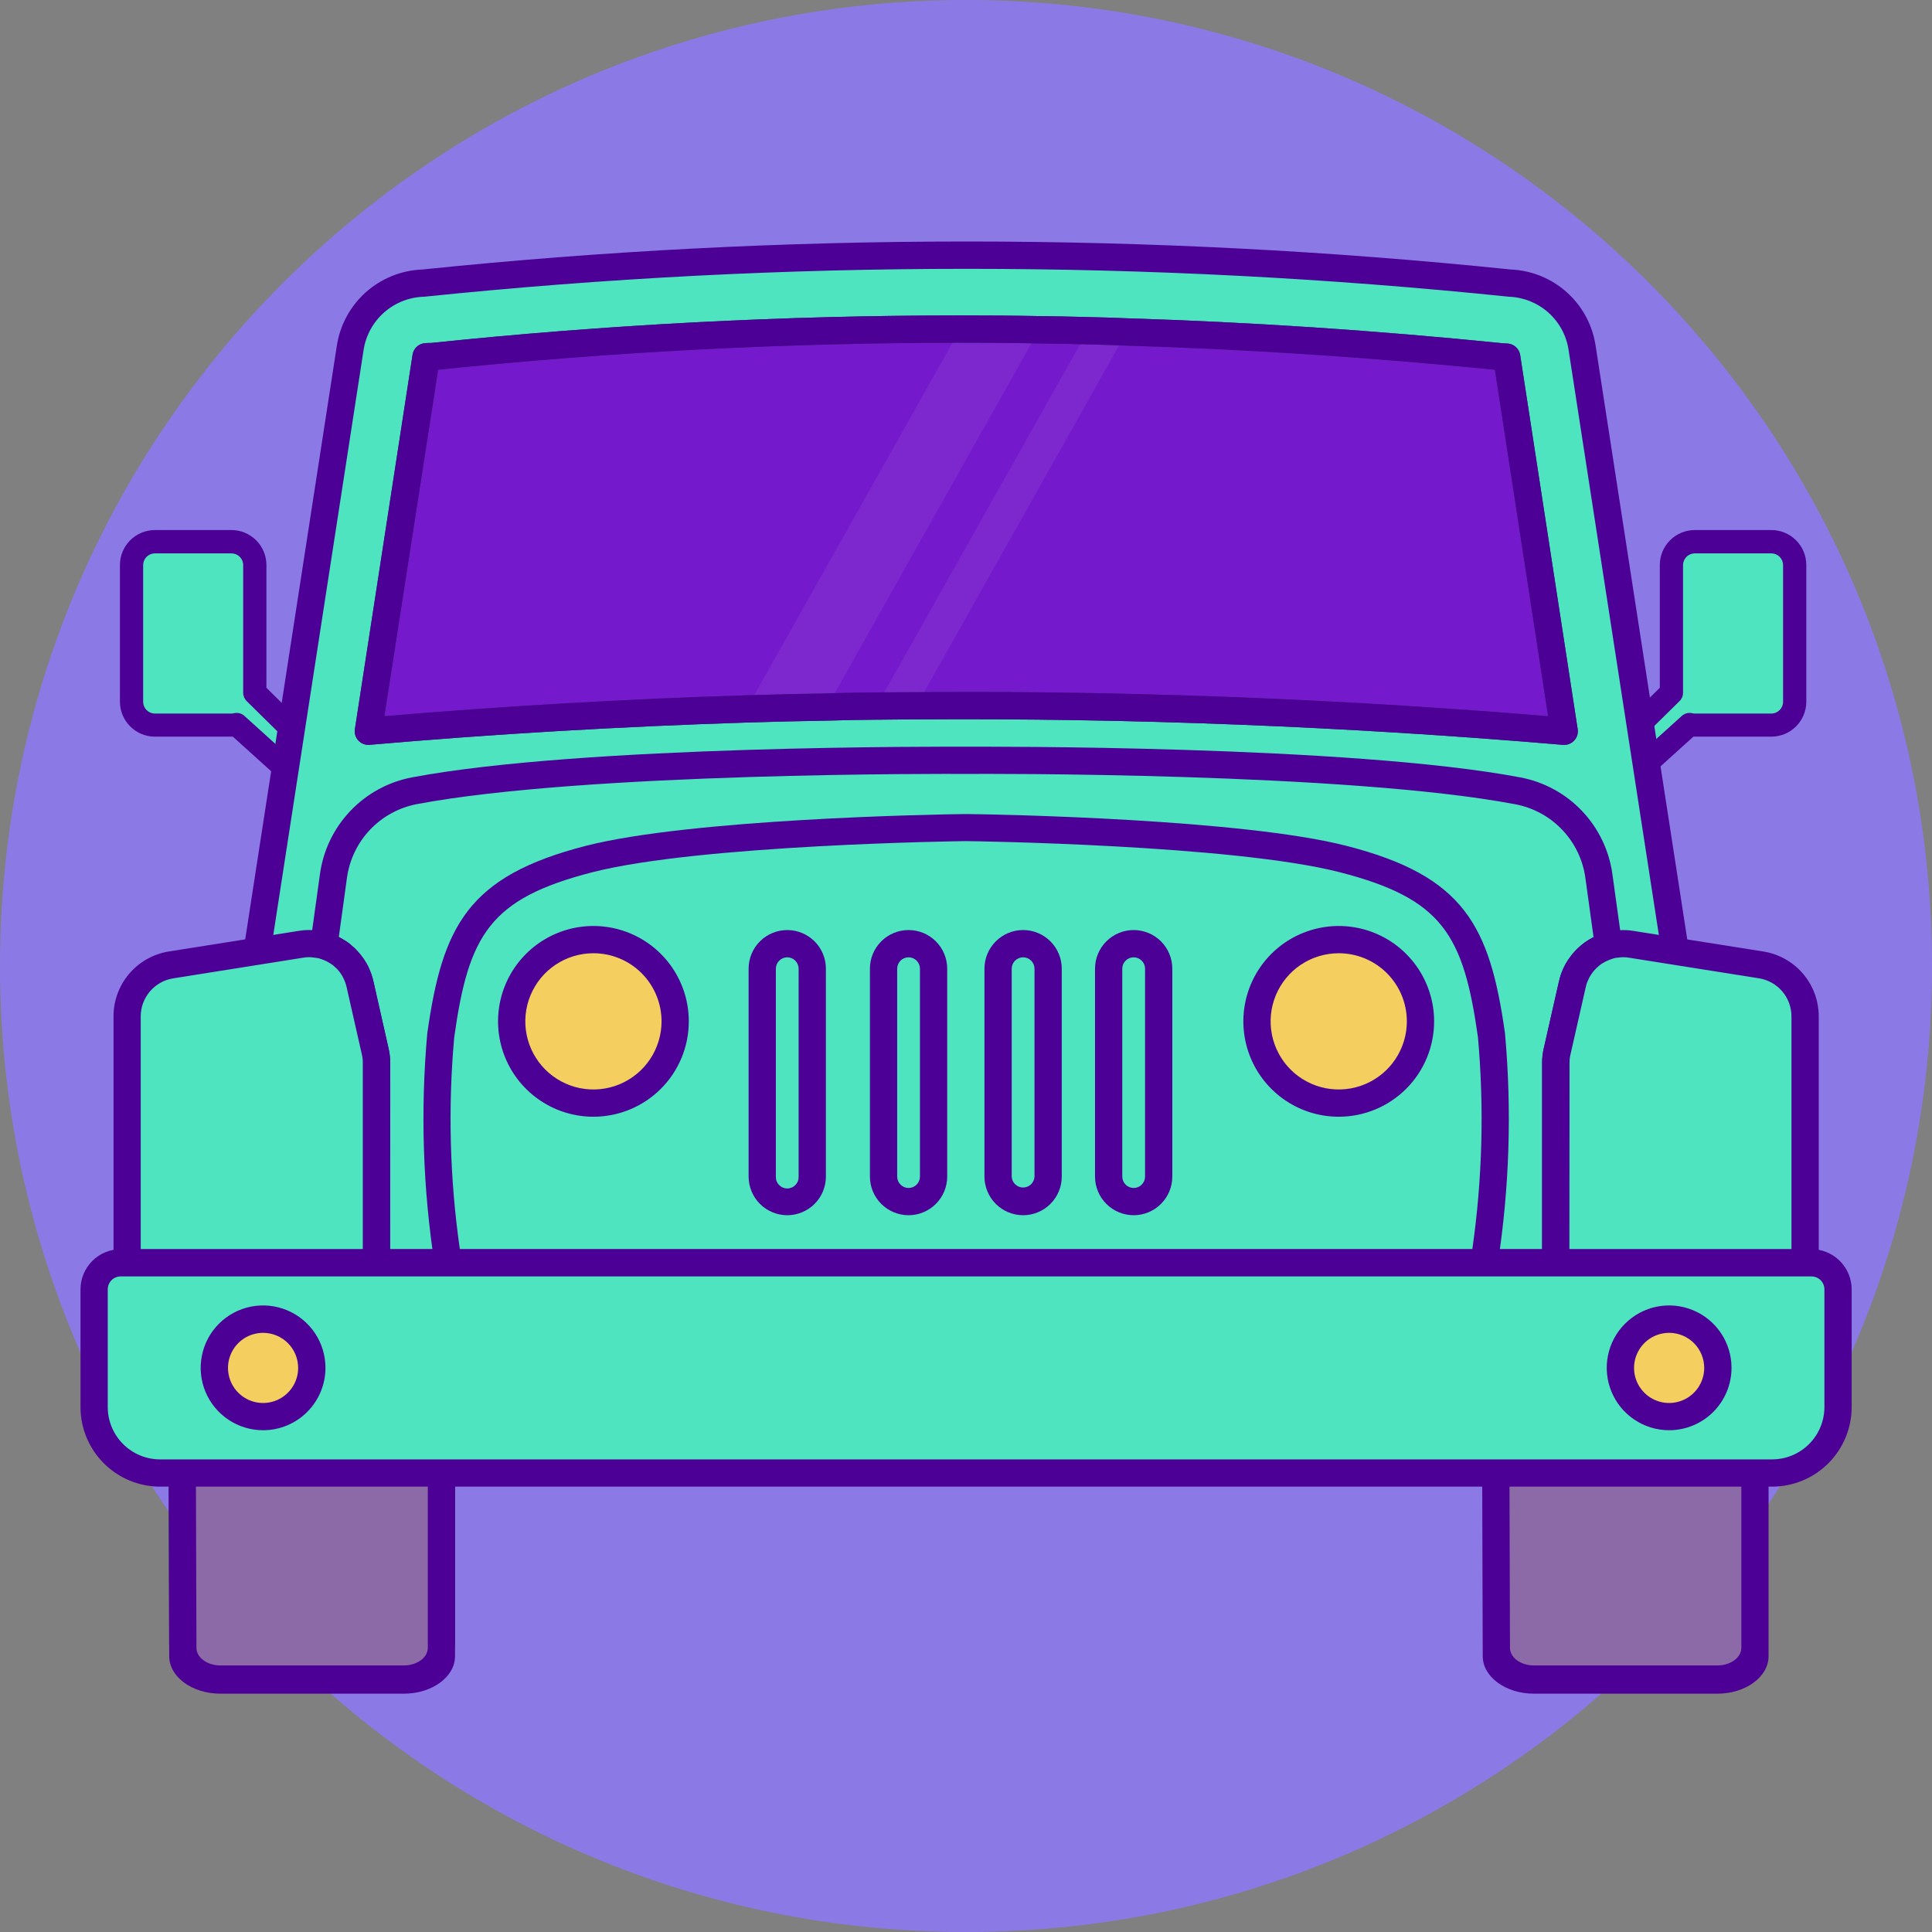 <svg width="96" height="96" viewBox="0 0 96 96" fill="none" xmlns="http://www.w3.org/2000/svg">
<rect x="0" y="0" width="96" height="96" fill="#808080" stroke="none"/>
<path d="M48 96C74.51 96 96 74.51 96 48C96 21.49 74.51 0 48 0C21.49 0 0 21.49 0 48C0 74.51 21.49 96 48 96Z" fill="#8B7AE6"/>
<path d="M88.013 26.92H84.208C83.9 26.92 83.605 27.042 83.388 27.26C83.17 27.477 83.048 27.772 83.048 28.08V34.422L79.762 37.67L80.042 39.539L83.953 36.004C84.037 36.024 84.124 36.034 84.211 36.035H88.019C88.327 36.035 88.622 35.913 88.839 35.695C89.057 35.478 89.179 35.183 89.179 34.875V28.08C89.179 27.927 89.149 27.776 89.091 27.636C89.032 27.495 88.947 27.367 88.838 27.259C88.731 27.151 88.603 27.066 88.462 27.008C88.32 26.95 88.169 26.92 88.017 26.92H88.013Z" fill="#4FE4C0"/>
<path d="M80.043 40.113C79.977 40.113 79.911 40.101 79.849 40.079C79.751 40.044 79.664 39.983 79.598 39.902C79.532 39.822 79.489 39.725 79.473 39.622L79.193 37.753C79.179 37.662 79.186 37.57 79.215 37.483C79.244 37.396 79.293 37.317 79.358 37.253L82.475 34.175V28.075C82.475 27.614 82.658 27.173 82.984 26.847C83.31 26.521 83.751 26.338 84.212 26.338H88.017C88.478 26.338 88.919 26.521 89.245 26.847C89.571 27.173 89.754 27.614 89.754 28.075V34.867C89.754 35.328 89.571 35.769 89.245 36.095C88.919 36.42 88.478 36.604 88.017 36.604H84.143L80.431 39.958C80.325 40.054 80.186 40.108 80.043 40.108V40.113ZM80.376 37.872L80.454 38.388L83.567 35.574C83.636 35.512 83.718 35.467 83.808 35.443C83.898 35.42 83.992 35.418 84.082 35.439C84.124 35.45 84.168 35.455 84.212 35.456H88.017C88.171 35.456 88.32 35.394 88.429 35.285C88.538 35.176 88.6 35.027 88.6 34.873V28.08C88.6 27.925 88.538 27.777 88.429 27.668C88.32 27.559 88.171 27.497 88.017 27.497H84.212C84.058 27.497 83.909 27.559 83.8 27.668C83.691 27.777 83.629 27.925 83.629 28.08V34.426C83.629 34.502 83.614 34.578 83.584 34.649C83.554 34.719 83.511 34.783 83.456 34.837L80.376 37.872Z" fill="#4C0095"/>
<path d="M7.697 26.92H11.502C11.81 26.92 12.105 27.042 12.322 27.26C12.54 27.477 12.662 27.772 12.662 28.08V34.422L15.948 37.67L15.668 39.539L11.758 36.002C11.673 36.022 11.587 36.032 11.5 36.033H7.692C7.384 36.033 7.089 35.911 6.872 35.693C6.654 35.476 6.532 35.181 6.532 34.873V28.08C6.532 27.927 6.562 27.776 6.62 27.636C6.679 27.495 6.765 27.367 6.872 27.259C6.98 27.151 7.109 27.066 7.249 27.008C7.39 26.95 7.542 26.92 7.694 26.92H7.697Z" fill="#4FE4C0"/>
<path d="M15.67 40.113C15.736 40.113 15.802 40.101 15.864 40.079C15.962 40.044 16.049 39.983 16.115 39.902C16.181 39.822 16.224 39.725 16.24 39.622L16.52 37.753C16.534 37.662 16.526 37.57 16.498 37.483C16.469 37.396 16.42 37.317 16.355 37.253L13.238 34.175V28.075C13.238 27.614 13.055 27.173 12.729 26.847C12.404 26.522 11.962 26.338 11.502 26.338H7.697C7.236 26.338 6.795 26.521 6.469 26.847C6.143 27.173 5.96 27.614 5.96 28.075V34.867C5.96 35.328 6.143 35.769 6.469 36.095C6.795 36.42 7.236 36.604 7.697 36.604H11.571L15.283 39.958C15.389 40.054 15.527 40.108 15.671 40.108L15.67 40.113ZM15.337 37.872L15.259 38.388L12.146 35.574C12.077 35.512 11.995 35.467 11.905 35.443C11.815 35.42 11.721 35.418 11.631 35.439C11.588 35.45 11.545 35.455 11.501 35.456H7.696C7.541 35.456 7.393 35.394 7.284 35.285C7.175 35.176 7.113 35.027 7.113 34.873V28.08C7.113 27.925 7.175 27.777 7.284 27.668C7.393 27.559 7.541 27.497 7.696 27.497H11.501C11.655 27.497 11.804 27.559 11.913 27.668C12.022 27.777 12.084 27.925 12.084 28.08V34.426C12.084 34.502 12.1 34.578 12.129 34.649C12.159 34.719 12.202 34.783 12.257 34.837L15.337 37.872Z" fill="#4C0095"/>
<path d="M20.065 83.747H10.952C10.346 83.806 9.74 83.626 9.264 83.246C8.789 82.865 8.48 82.314 8.405 81.709L8.373 69.302C8.447 68.697 8.755 68.144 9.231 67.762C9.706 67.38 10.313 67.2 10.92 67.259L20.067 67.285C20.673 67.226 21.279 67.406 21.754 67.787C22.23 68.167 22.538 68.719 22.613 69.323V81.709C22.538 82.314 22.229 82.865 21.753 83.246C21.277 83.627 20.672 83.806 20.065 83.747ZM10.913 68.343C10.629 68.316 10.346 68.4 10.123 68.579C9.901 68.757 9.757 69.016 9.722 69.299L9.754 81.706C9.79 81.989 9.935 82.246 10.158 82.425C10.38 82.603 10.663 82.688 10.947 82.661H20.059C20.343 82.688 20.626 82.603 20.848 82.425C21.071 82.247 21.215 81.99 21.252 81.707V69.324C21.216 69.041 21.071 68.784 20.848 68.606C20.626 68.427 20.343 68.343 20.059 68.369L10.913 68.343Z" fill="#2F3A5A"/>
<path d="M87.202 73.19V81.75C87.202 82.479 86.366 83.069 85.334 83.069H76.222C75.191 83.069 74.356 82.478 74.354 81.75L74.327 73.19H87.202Z" fill="#8C6AA7"/>
<path d="M85.334 84.158H76.222C74.817 84.158 73.678 83.323 73.676 82.295L73.649 73.01C73.649 72.736 73.949 72.51 74.326 72.51H87.202C87.576 72.51 87.879 72.732 87.879 73.01V82.296C87.879 83.324 86.738 84.157 85.334 84.158ZM75.004 73.504L75.03 81.882C75.03 82.364 75.563 82.755 76.222 82.755H85.334C85.992 82.755 86.524 82.364 86.526 81.883V73.504H75.004Z" fill="#4C0095"/>
<path d="M21.933 73.19V81.75C21.933 82.479 21.097 83.069 20.065 83.069H10.953C9.921 83.069 9.084 82.478 9.085 81.75L9.057 73.19H21.933Z" fill="#8C6AA7"/>
<path d="M20.065 84.158H10.953C9.548 84.158 8.409 83.323 8.408 82.295L8.38 73.01C8.38 72.736 8.68 72.51 9.057 72.51H21.933C22.307 72.51 22.61 72.732 22.61 73.01V82.296C22.61 83.324 21.469 84.157 20.065 84.158ZM9.735 73.504L9.761 81.882C9.761 82.364 10.294 82.755 10.953 82.755H20.065C20.723 82.755 21.256 82.364 21.257 81.883V73.504H9.735Z" fill="#4C0095"/>
<path d="M83.262 47.412L81.062 47.06C80.925 47.038 80.787 47.027 80.649 47.026C80.535 47.025 80.422 47.034 80.31 47.053C80.276 47.054 80.243 47.059 80.21 47.067C80.125 47.074 80.041 47.093 79.96 47.121C79.949 47.126 79.938 47.128 79.926 47.128C79.811 47.169 79.696 47.209 79.588 47.257C79.499 47.295 79.413 47.34 79.331 47.392C79.314 47.399 79.299 47.408 79.284 47.419C79.199 47.47 79.117 47.526 79.04 47.588L79.027 47.603C78.953 47.664 78.878 47.732 78.81 47.803C78.781 47.831 78.754 47.86 78.729 47.891C78.667 47.956 78.611 48.026 78.56 48.101C78.507 48.169 78.459 48.242 78.418 48.318C78.394 48.351 78.373 48.388 78.357 48.426C78.346 48.44 78.34 48.456 78.337 48.473C78.299 48.539 78.267 48.61 78.242 48.683C78.231 48.705 78.222 48.727 78.215 48.751C78.18 48.849 78.15 48.949 78.127 49.051L77.376 52.368C77.33 52.556 77.307 52.749 77.308 52.943V62.888H18.708V52.943C18.709 52.749 18.686 52.556 18.64 52.368L17.889 49.051C17.866 48.949 17.836 48.849 17.801 48.751C17.794 48.727 17.785 48.705 17.774 48.683C17.749 48.61 17.718 48.539 17.679 48.473C17.677 48.456 17.67 48.44 17.659 48.426C17.643 48.388 17.622 48.351 17.598 48.318C17.557 48.242 17.51 48.169 17.456 48.101C17.405 48.026 17.349 47.956 17.287 47.891C17.262 47.86 17.235 47.831 17.206 47.803C17.138 47.735 17.064 47.668 16.989 47.603L16.975 47.589C16.898 47.527 16.816 47.471 16.731 47.42C16.716 47.409 16.701 47.4 16.684 47.393C16.602 47.341 16.516 47.296 16.427 47.258C16.319 47.211 16.204 47.17 16.089 47.129C16.077 47.129 16.066 47.127 16.055 47.122C15.974 47.093 15.89 47.075 15.805 47.068C15.772 47.06 15.739 47.055 15.705 47.054C15.593 47.035 15.48 47.026 15.367 47.027C15.229 47.028 15.091 47.039 14.954 47.061L12.754 47.413L17.405 17.28C17.538 16.408 17.972 15.611 18.631 15.025C19.289 14.439 20.132 14.102 21.013 14.071C38.965 12.209 57.061 12.209 75.013 14.071C75.894 14.102 76.737 14.439 77.395 15.025C78.054 15.611 78.488 16.408 78.621 17.28L83.262 47.412Z" fill="#4FE4C0"/>
<path d="M77.304 63.565H18.704C18.524 63.565 18.352 63.494 18.225 63.367C18.098 63.24 18.027 63.067 18.027 62.888V52.943C18.028 52.804 18.013 52.666 17.98 52.531L17.225 49.2C17.207 49.119 17.184 49.038 17.157 48.96C17.14 48.911 17.119 48.862 17.096 48.816C17.076 48.782 17.059 48.747 17.045 48.71C17.04 48.699 17.045 48.703 17.045 48.703C17.03 48.681 17.017 48.658 17.005 48.635C16.983 48.594 16.957 48.555 16.929 48.518C16.914 48.499 16.901 48.48 16.888 48.46C16.858 48.416 16.824 48.375 16.788 48.337L16.732 48.275C16.679 48.223 16.622 48.175 16.564 48.123L16.534 48.096C16.485 48.06 16.434 48.026 16.382 47.996C16.359 47.984 16.336 47.971 16.314 47.957C16.261 47.924 16.205 47.895 16.147 47.87C16.079 47.84 15.992 47.809 15.906 47.779C15.885 47.774 15.864 47.768 15.844 47.761C15.816 47.751 15.786 47.743 15.756 47.74C15.73 47.738 15.705 47.734 15.68 47.729C15.65 47.729 15.62 47.725 15.591 47.718C15.414 47.692 15.233 47.695 15.057 47.727L12.863 48.078C12.758 48.095 12.65 48.087 12.548 48.054C12.446 48.022 12.354 47.965 12.279 47.889C12.203 47.814 12.146 47.722 12.113 47.62C12.08 47.519 12.071 47.411 12.087 47.306L16.738 17.173C16.896 16.147 17.407 15.208 18.182 14.518C18.958 13.828 19.95 13.43 20.987 13.392C38.969 11.536 57.093 11.536 75.075 13.392C76.106 13.436 77.09 13.837 77.858 14.527C78.626 15.216 79.13 16.151 79.284 17.172L83.935 47.305C83.951 47.41 83.942 47.518 83.909 47.619C83.876 47.721 83.819 47.813 83.743 47.888C83.668 47.964 83.576 48.021 83.474 48.053C83.372 48.086 83.264 48.094 83.159 48.077L80.959 47.725C80.785 47.694 80.606 47.691 80.431 47.716C80.393 47.722 80.354 47.726 80.315 47.726C80.269 47.733 80.224 47.744 80.18 47.758C80.16 47.765 80.139 47.77 80.118 47.776C80.027 47.808 79.943 47.838 79.865 47.876C79.811 47.898 79.759 47.925 79.709 47.956C79.689 47.969 79.668 47.982 79.646 47.993L79.59 48.025C79.555 48.047 79.522 48.072 79.49 48.098L79.46 48.125C79.402 48.172 79.345 48.225 79.292 48.277C79.285 48.286 79.244 48.329 79.236 48.339C79.2 48.377 79.166 48.419 79.136 48.462C79.123 48.482 79.11 48.501 79.095 48.52C79.067 48.557 79.041 48.596 79.019 48.637C79.007 48.659 78.994 48.68 78.98 48.7V48.705C78.966 48.744 78.948 48.781 78.927 48.817C78.911 48.847 78.898 48.878 78.888 48.91C78.879 48.935 78.868 48.96 78.856 48.984C78.842 49.035 78.816 49.109 78.801 49.184L78.045 52.519C78.01 52.658 77.993 52.801 77.994 52.945V62.89C77.995 62.98 77.977 63.069 77.943 63.152C77.908 63.236 77.858 63.311 77.794 63.374C77.73 63.438 77.654 63.488 77.571 63.522C77.487 63.555 77.398 63.572 77.308 63.571L77.304 63.565ZM19.381 62.211H76.627V52.943C76.626 52.694 76.655 52.446 76.715 52.204L77.463 48.904C77.491 48.779 77.526 48.655 77.569 48.534C77.582 48.494 77.597 48.456 77.614 48.418C77.644 48.337 77.679 48.257 77.72 48.181C77.736 48.142 77.755 48.104 77.778 48.069C77.795 48.027 77.818 47.987 77.846 47.951C77.895 47.864 77.95 47.782 78.01 47.703C78.076 47.61 78.147 47.521 78.225 47.437C78.258 47.397 78.294 47.359 78.331 47.323C78.414 47.24 78.505 47.157 78.596 47.083C78.701 46.995 78.812 46.916 78.929 46.846L78.972 46.821C79.078 46.755 79.189 46.696 79.303 46.646C79.435 46.588 79.562 46.546 79.689 46.497C79.717 46.488 79.747 46.479 79.777 46.472C79.887 46.437 80 46.413 80.115 46.4C80.156 46.393 80.196 46.387 80.235 46.384C80.543 46.34 80.856 46.344 81.163 46.396L82.449 46.596L77.941 17.379C77.831 16.663 77.475 16.009 76.934 15.528C76.393 15.047 75.701 14.77 74.978 14.744C57.059 12.895 38.997 12.895 21.078 14.744C20.346 14.762 19.645 15.036 19.094 15.518C18.544 16.001 18.18 16.661 18.067 17.384L13.557 46.6L14.839 46.4C15.148 46.348 15.463 46.344 15.773 46.388C15.814 46.388 15.854 46.397 15.894 46.404C16.005 46.416 16.115 46.438 16.222 46.472C16.252 46.478 16.281 46.486 16.309 46.497C16.448 46.546 16.574 46.591 16.694 46.644C16.808 46.694 16.919 46.752 17.026 46.817C17.051 46.831 17.075 46.845 17.094 46.857C17.201 46.92 17.303 46.991 17.4 47.069C17.422 47.087 17.443 47.106 17.462 47.127C17.539 47.189 17.612 47.256 17.681 47.327C17.727 47.372 17.77 47.42 17.811 47.47C17.881 47.544 17.945 47.624 18.003 47.708C18.064 47.787 18.119 47.87 18.168 47.956C18.201 48.005 18.231 48.058 18.256 48.112C18.279 48.147 18.298 48.185 18.312 48.225C18.344 48.29 18.372 48.357 18.397 48.425C18.415 48.464 18.43 48.504 18.443 48.545C18.485 48.669 18.52 48.796 18.547 48.925L19.292 52.225C19.35 52.462 19.378 52.706 19.377 52.95L19.381 62.211Z" fill="#4C0095"/>
<path d="M77.724 36.335C67.027 35.423 56.299 35.001 45.54 35.069C44.877 35.069 44.213 35.076 43.556 35.083C42.73 35.09 41.911 35.103 41.092 35.13C39.759 35.15 38.425 35.182 37.092 35.225C30.837 35.421 24.572 35.791 18.299 36.335L21.169 17.725L21.304 17.718L21.404 17.725C30.141 16.811 38.919 16.352 47.704 16.351H47.731C49.024 16.351 50.331 16.358 51.631 16.385C52.437 16.392 53.242 16.412 54.048 16.432C54.691 16.446 55.341 16.466 55.984 16.493C62.151 16.683 68.393 17.102 74.615 17.732L74.744 17.739L74.866 17.746L77.724 36.335Z" fill="#7419CB"/>
<path d="M77.724 37.012H77.666C66.923 36.093 56.118 35.673 45.545 35.748C44.903 35.748 44.266 35.754 43.635 35.761H43.564C42.743 35.768 41.929 35.781 41.115 35.808C39.773 35.828 38.442 35.862 37.115 35.902C30.826 36.102 24.515 36.473 18.362 37.01C18.26 37.019 18.157 37.004 18.061 36.968C17.965 36.931 17.879 36.873 17.809 36.798C17.739 36.724 17.687 36.634 17.657 36.536C17.626 36.438 17.619 36.334 17.634 36.233L20.5 17.623C20.524 17.469 20.6 17.328 20.715 17.224C20.831 17.119 20.979 17.058 21.134 17.05L21.269 17.043C21.296 17.041 21.323 17.041 21.35 17.043H21.4C30.139 16.131 38.92 15.674 47.707 15.673C49.032 15.673 50.343 15.68 51.648 15.707C52.448 15.714 53.259 15.734 54.068 15.755C54.712 15.769 55.368 15.788 56.015 15.816C62.115 16.004 68.399 16.421 74.686 17.058L74.905 17.07C75.06 17.078 75.207 17.14 75.323 17.244C75.438 17.349 75.513 17.489 75.537 17.643L78.394 36.233C78.409 36.329 78.403 36.428 78.376 36.522C78.349 36.616 78.302 36.703 78.239 36.777C78.175 36.851 78.096 36.91 78.008 36.951C77.919 36.992 77.823 37.013 77.725 37.013L77.724 37.012ZM48.055 34.382C57.577 34.382 67.272 34.788 76.925 35.588L74.28 18.373C68.095 17.758 61.945 17.353 55.965 17.173C55.319 17.146 54.674 17.126 54.036 17.113C53.236 17.093 52.43 17.072 51.628 17.066C50.328 17.039 49.022 17.032 47.734 17.032C39.062 17.032 30.397 17.48 21.771 18.372L19.1 35.587C25.007 35.087 31.049 34.737 37.072 34.548C38.41 34.508 39.747 34.474 41.084 34.453C41.896 34.427 42.721 34.412 43.553 34.406H43.621C44.257 34.4 44.898 34.393 45.54 34.393C46.377 34.386 47.215 34.383 48.055 34.382Z" fill="#2F3A5A"/>
<path d="M79.924 46.99C79.809 47.031 79.694 47.071 79.586 47.119C79.497 47.157 79.411 47.202 79.329 47.254C79.312 47.261 79.297 47.27 79.282 47.281C79.197 47.332 79.115 47.388 79.038 47.45L79.024 47.464C78.95 47.525 78.875 47.593 78.807 47.664C78.778 47.691 78.751 47.721 78.726 47.752C78.664 47.817 78.608 47.887 78.557 47.962C78.503 48.03 78.456 48.102 78.415 48.179C78.391 48.212 78.37 48.249 78.354 48.287C78.343 48.3 78.337 48.317 78.334 48.334C78.296 48.401 78.264 48.471 78.239 48.544C78.228 48.566 78.219 48.588 78.212 48.612C78.177 48.71 78.147 48.81 78.124 48.912L77.373 52.229C77.327 52.417 77.304 52.61 77.305 52.804V62.681L77.278 62.749H18.734L18.707 62.681V52.805C18.708 52.611 18.685 52.418 18.639 52.23L17.888 48.913C17.865 48.811 17.835 48.711 17.8 48.613C17.793 48.589 17.784 48.567 17.773 48.545C17.748 48.472 17.716 48.401 17.678 48.335C17.675 48.318 17.669 48.301 17.658 48.288C17.642 48.25 17.621 48.213 17.597 48.18C17.556 48.103 17.509 48.031 17.455 47.963C17.404 47.888 17.348 47.818 17.286 47.753C17.261 47.722 17.234 47.693 17.205 47.665C17.137 47.597 17.063 47.53 16.988 47.465L16.974 47.451C16.896 47.389 16.815 47.333 16.73 47.282C16.715 47.271 16.7 47.262 16.683 47.255C16.601 47.203 16.515 47.158 16.426 47.12C16.318 47.073 16.203 47.032 16.088 46.991L16.569 43.525C16.713 42.489 17.177 41.525 17.898 40.767C18.618 40.01 19.557 39.497 20.584 39.301C29.209 37.663 47.955 37.785 48.009 37.785C48.063 37.785 66.809 37.663 75.434 39.301C76.46 39.498 77.398 40.011 78.117 40.768C78.837 41.526 79.3 42.489 79.444 43.524L79.924 46.99Z" fill="#4FE4C0"/>
<path d="M77.277 63.427H18.731C18.596 63.427 18.463 63.387 18.351 63.311C18.239 63.235 18.152 63.128 18.102 63.002L18.075 62.934C18.043 62.854 18.027 62.768 18.027 62.682V52.806C18.028 52.667 18.013 52.529 17.98 52.394L17.225 49.063C17.207 48.982 17.184 48.902 17.157 48.823C17.14 48.773 17.119 48.725 17.096 48.678C17.076 48.644 17.059 48.609 17.045 48.572C17.04 48.561 17.045 48.564 17.045 48.564C17.03 48.542 17.017 48.52 17.005 48.496C16.983 48.455 16.957 48.415 16.929 48.378C16.914 48.359 16.901 48.34 16.888 48.32C16.858 48.276 16.825 48.235 16.788 48.197L16.732 48.135C16.679 48.082 16.622 48.035 16.564 47.983L16.534 47.957C16.485 47.921 16.434 47.888 16.382 47.857C16.358 47.845 16.336 47.832 16.314 47.817C16.26 47.784 16.204 47.756 16.146 47.732C16.068 47.698 15.973 47.664 15.875 47.632C15.726 47.58 15.6 47.479 15.517 47.345C15.434 47.211 15.399 47.053 15.418 46.897L15.899 43.431C16.061 42.255 16.588 41.16 17.405 40.299C18.222 39.438 19.288 38.855 20.454 38.631C28.933 37.02 47.224 37.102 47.997 37.103C48.785 37.103 67.075 37.02 75.556 38.631C76.723 38.853 77.791 39.435 78.61 40.297C79.428 41.158 79.956 42.254 80.118 43.431L80.599 46.899C80.62 47.053 80.588 47.211 80.507 47.344C80.426 47.477 80.301 47.578 80.154 47.63H80.142C80.042 47.664 79.952 47.698 79.862 47.736C79.808 47.758 79.756 47.785 79.706 47.815C79.686 47.829 79.665 47.841 79.643 47.852C79.625 47.863 79.606 47.874 79.587 47.883C79.578 47.891 79.533 47.921 79.487 47.957L79.457 47.983C79.399 48.03 79.342 48.083 79.289 48.135C79.282 48.144 79.241 48.187 79.233 48.197C79.197 48.235 79.163 48.276 79.133 48.32C79.121 48.34 79.107 48.359 79.092 48.378C79.064 48.415 79.038 48.455 79.016 48.496C79.004 48.518 78.991 48.539 78.977 48.559C78.963 48.598 78.945 48.635 78.924 48.671C78.908 48.701 78.895 48.733 78.885 48.765C78.876 48.79 78.865 48.815 78.853 48.839C78.839 48.89 78.813 48.964 78.798 49.039L78.042 52.374C78.007 52.513 77.99 52.656 77.991 52.8V62.678C77.991 62.764 77.975 62.85 77.943 62.93L77.916 62.998C77.865 63.124 77.778 63.232 77.665 63.308C77.553 63.384 77.42 63.424 77.284 63.423L77.277 63.427ZM19.377 62.073H76.627V52.806C76.626 52.557 76.655 52.309 76.715 52.067L77.463 48.767C77.491 48.642 77.526 48.518 77.569 48.397C77.582 48.357 77.597 48.319 77.614 48.281C77.644 48.2 77.679 48.12 77.72 48.044C77.736 48.005 77.755 47.967 77.778 47.932C77.795 47.89 77.818 47.85 77.846 47.814C77.895 47.728 77.95 47.645 78.01 47.566C78.076 47.473 78.147 47.385 78.225 47.301C78.258 47.261 78.293 47.223 78.331 47.187C78.415 47.103 78.504 47.023 78.596 46.947C78.701 46.859 78.812 46.78 78.929 46.71L78.972 46.685C79.04 46.642 79.111 46.602 79.183 46.567L78.777 43.622C78.654 42.726 78.253 41.892 77.63 41.236C77.008 40.58 76.195 40.136 75.307 39.966C66.956 38.375 48.792 38.447 48.025 38.457C47.225 38.45 29.065 38.375 20.712 39.957C19.824 40.127 19.011 40.571 18.388 41.227C17.766 41.883 17.364 42.717 17.241 43.613L16.835 46.557C16.904 46.59 16.971 46.627 17.035 46.668C17.06 46.682 17.084 46.696 17.103 46.708C17.21 46.771 17.312 46.842 17.409 46.92C17.431 46.938 17.451 46.958 17.471 46.978C17.548 47.04 17.621 47.107 17.69 47.178C17.736 47.223 17.779 47.27 17.82 47.32C17.889 47.395 17.953 47.474 18.012 47.558C18.072 47.637 18.128 47.721 18.177 47.807C18.21 47.857 18.24 47.909 18.265 47.963C18.288 47.998 18.307 48.036 18.321 48.076C18.353 48.141 18.381 48.208 18.406 48.276C18.424 48.315 18.439 48.355 18.452 48.395C18.496 48.521 18.533 48.649 18.561 48.779L19.306 52.079C19.364 52.316 19.392 52.56 19.391 52.804L19.377 62.073Z" fill="#4C0095"/>
<path d="M73.742 62.751H22.266C21.686 59.011 21.563 55.215 21.898 51.445C22.643 46.192 23.814 44.086 29.277 42.685C34.74 41.284 47.951 41.114 48.003 41.121C48.055 41.128 61.278 41.29 66.729 42.685C72.18 44.08 73.367 46.192 74.108 51.445C74.445 55.214 74.322 59.011 73.742 62.751Z" fill="#4FE4C0"/>
<path d="M73.742 63.427H22.266C22.106 63.426 21.951 63.368 21.829 63.264C21.707 63.16 21.627 63.016 21.601 62.858C21.011 59.051 20.887 55.187 21.231 51.351C21.985 46.01 23.247 43.534 29.113 42.029C34.313 40.699 46.339 40.466 47.921 40.45H48.093C49.674 40.466 61.704 40.699 66.901 42.029C72.766 43.529 74.028 46.01 74.783 51.35C75.127 55.187 75.003 59.052 74.413 62.859C74.387 63.018 74.306 63.162 74.183 63.267C74.06 63.371 73.904 63.428 73.743 63.428L73.742 63.427ZM22.849 62.073H73.159C73.659 58.584 73.753 55.048 73.439 51.538C72.72 46.447 71.679 44.652 66.562 43.338C61.231 41.974 48.289 41.796 48.019 41.795H47.989C47.718 41.795 34.778 41.974 29.446 43.338C24.331 44.65 23.285 46.445 22.57 51.538C22.255 55.048 22.349 58.584 22.85 62.073H22.849Z" fill="#4C0095"/>
<path d="M89.694 50.511V62.751H77.305V52.806C77.304 52.612 77.327 52.419 77.373 52.231L78.124 48.914C78.147 48.812 78.177 48.712 78.212 48.614C78.219 48.59 78.228 48.568 78.239 48.546C78.264 48.473 78.296 48.403 78.334 48.336C78.337 48.319 78.343 48.302 78.354 48.289C78.37 48.251 78.391 48.214 78.415 48.181C78.456 48.104 78.503 48.032 78.557 47.964C78.608 47.889 78.664 47.819 78.726 47.754C78.751 47.723 78.778 47.694 78.807 47.666C78.875 47.598 78.949 47.531 79.024 47.466L79.038 47.452C79.115 47.39 79.197 47.334 79.282 47.283C79.297 47.272 79.313 47.263 79.329 47.256C79.411 47.204 79.497 47.159 79.586 47.121C79.694 47.074 79.809 47.033 79.925 46.992C79.937 46.992 79.948 46.99 79.959 46.985C80.04 46.956 80.124 46.938 80.209 46.931C80.242 46.923 80.275 46.918 80.309 46.917C80.421 46.898 80.534 46.889 80.648 46.89C80.786 46.891 80.924 46.902 81.061 46.924L83.261 47.276L87.506 47.946C88.116 48.044 88.671 48.356 89.072 48.826C89.473 49.296 89.693 49.894 89.693 50.512L89.694 50.511Z" fill="#4FE4C0"/>
<path d="M89.694 63.428H77.305C77.125 63.428 76.953 63.356 76.826 63.23C76.699 63.103 76.628 62.93 76.628 62.751V52.802C76.627 52.553 76.656 52.305 76.716 52.063L77.464 48.763C77.492 48.637 77.527 48.514 77.57 48.393C77.582 48.353 77.598 48.315 77.615 48.277C77.645 48.196 77.68 48.116 77.721 48.04C77.737 48.001 77.756 47.963 77.779 47.928C77.796 47.886 77.819 47.846 77.847 47.81C77.896 47.724 77.951 47.641 78.011 47.562C78.077 47.469 78.148 47.38 78.226 47.297C78.259 47.257 78.294 47.219 78.332 47.183C78.416 47.099 78.505 47.018 78.597 46.943C78.702 46.855 78.813 46.776 78.93 46.706L78.973 46.681C79.079 46.615 79.19 46.556 79.304 46.506C79.436 46.448 79.563 46.406 79.69 46.358C79.719 46.348 79.748 46.34 79.778 46.333C79.888 46.297 80.001 46.273 80.116 46.261C80.157 46.254 80.197 46.248 80.236 46.245C80.544 46.201 80.857 46.205 81.164 46.256L87.614 47.279C88.384 47.4 89.086 47.792 89.592 48.386C90.098 48.979 90.374 49.734 90.372 50.514V62.754C90.372 62.843 90.355 62.931 90.32 63.013C90.286 63.095 90.236 63.17 90.173 63.233C90.11 63.296 90.036 63.346 89.953 63.38C89.871 63.414 89.783 63.431 89.694 63.431V63.428ZM77.982 62.074H89.017V50.511C89.019 50.053 88.857 49.61 88.56 49.262C88.263 48.913 87.852 48.682 87.4 48.611L80.956 47.589C80.782 47.558 80.603 47.555 80.428 47.581C80.39 47.587 80.351 47.591 80.312 47.591C80.266 47.598 80.221 47.608 80.177 47.623C80.157 47.63 80.136 47.635 80.115 47.641C80.024 47.673 79.94 47.703 79.862 47.741C79.808 47.763 79.756 47.789 79.706 47.82C79.686 47.834 79.665 47.846 79.643 47.857C79.625 47.868 79.606 47.879 79.587 47.888C79.578 47.896 79.533 47.926 79.487 47.962L79.457 47.988C79.399 48.035 79.342 48.088 79.289 48.14C79.282 48.149 79.241 48.192 79.233 48.202C79.197 48.24 79.163 48.281 79.133 48.325C79.121 48.345 79.107 48.364 79.092 48.383C79.063 48.42 79.038 48.46 79.015 48.501C79.003 48.523 78.99 48.544 78.976 48.564C78.962 48.603 78.944 48.64 78.923 48.676C78.907 48.706 78.894 48.737 78.884 48.77C78.874 48.795 78.863 48.82 78.851 48.844C78.837 48.895 78.811 48.969 78.796 49.044L78.04 52.379C78.005 52.518 77.988 52.661 77.989 52.805L77.982 62.074Z" fill="#4C0095"/>
<path d="M18.704 52.806V62.751H6.315V50.511C6.315 49.893 6.535 49.295 6.936 48.825C7.337 48.355 7.892 48.043 8.502 47.945L12.746 47.279L14.946 46.927C15.083 46.905 15.221 46.894 15.359 46.893C15.472 46.892 15.585 46.901 15.697 46.92C15.731 46.921 15.764 46.926 15.797 46.934C15.882 46.941 15.966 46.959 16.047 46.988C16.058 46.993 16.069 46.995 16.081 46.995C16.196 47.036 16.311 47.076 16.419 47.124C16.508 47.162 16.594 47.207 16.676 47.259C16.692 47.266 16.708 47.275 16.723 47.286C16.808 47.337 16.89 47.393 16.967 47.455L16.981 47.469C17.055 47.53 17.13 47.598 17.198 47.669C17.227 47.696 17.254 47.726 17.279 47.757C17.341 47.822 17.398 47.892 17.448 47.967C17.502 48.035 17.549 48.107 17.59 48.184C17.615 48.213 17.637 48.245 17.655 48.279C17.666 48.292 17.672 48.309 17.675 48.326C17.713 48.392 17.745 48.463 17.77 48.536C17.781 48.558 17.79 48.58 17.797 48.604C17.832 48.702 17.862 48.802 17.885 48.904L18.636 52.221C18.682 52.409 18.705 52.602 18.704 52.796V52.806Z" fill="#4FE4C0"/>
<path d="M18.704 63.428H6.318C6.138 63.428 5.966 63.356 5.839 63.229C5.712 63.102 5.641 62.93 5.641 62.751V50.511C5.638 49.731 5.915 48.977 6.42 48.384C6.926 47.791 7.627 47.398 8.397 47.277L14.843 46.255C15.152 46.202 15.467 46.198 15.777 46.243C15.818 46.244 15.858 46.25 15.898 46.259C16.009 46.27 16.119 46.293 16.226 46.327C16.256 46.333 16.285 46.341 16.313 46.351C16.452 46.4 16.578 46.446 16.698 46.499C16.812 46.549 16.923 46.607 17.03 46.672C17.055 46.686 17.079 46.7 17.098 46.712C17.205 46.775 17.307 46.846 17.404 46.924C17.426 46.942 17.447 46.961 17.466 46.982C17.543 47.044 17.616 47.111 17.685 47.182C17.731 47.227 17.774 47.274 17.815 47.324C17.884 47.399 17.948 47.478 18.007 47.562C18.067 47.641 18.122 47.724 18.172 47.811C18.206 47.86 18.235 47.913 18.26 47.967C18.283 48.002 18.302 48.04 18.316 48.08C18.348 48.145 18.376 48.212 18.401 48.28C18.419 48.319 18.434 48.358 18.447 48.399C18.491 48.524 18.528 48.653 18.556 48.783L19.301 52.083C19.359 52.32 19.387 52.563 19.386 52.808V62.756C19.386 62.935 19.315 63.107 19.188 63.234C19.061 63.361 18.889 63.432 18.71 63.433L18.704 63.428ZM6.992 62.074H18.027V52.802C18.028 52.663 18.013 52.525 17.98 52.39L17.225 49.059C17.207 48.977 17.184 48.897 17.157 48.819C17.14 48.769 17.119 48.721 17.096 48.674C17.076 48.64 17.059 48.605 17.045 48.568C17.04 48.557 17.045 48.56 17.045 48.56C17.03 48.538 17.017 48.515 17.005 48.492C16.983 48.45 16.957 48.411 16.929 48.374C16.914 48.355 16.901 48.336 16.888 48.316C16.858 48.272 16.825 48.231 16.788 48.193L16.732 48.131C16.679 48.078 16.622 48.031 16.564 47.979L16.534 47.953C16.485 47.917 16.434 47.883 16.382 47.853C16.358 47.841 16.336 47.828 16.314 47.813C16.26 47.78 16.204 47.752 16.146 47.728C16.078 47.697 15.991 47.667 15.905 47.637C15.884 47.632 15.863 47.626 15.843 47.619C15.813 47.609 15.783 47.603 15.752 47.602C15.726 47.6 15.701 47.596 15.676 47.591C15.646 47.59 15.616 47.587 15.587 47.58C15.41 47.553 15.229 47.556 15.053 47.589L8.607 48.614C8.155 48.685 7.744 48.916 7.448 49.265C7.152 49.613 6.99 50.056 6.992 50.514V62.074Z" fill="#4C0095"/>
<path d="M90.014 62.748H5.994C5.645 62.748 5.31 62.887 5.063 63.134C4.816 63.381 4.677 63.716 4.677 64.065V69.912C4.677 70.342 4.762 70.769 4.926 71.166C5.091 71.564 5.332 71.925 5.637 72.229C5.941 72.533 6.302 72.775 6.7 72.939C7.098 73.104 7.524 73.188 7.954 73.188H88.054C88.484 73.188 88.911 73.104 89.308 72.939C89.706 72.775 90.068 72.534 90.372 72.23C90.677 71.925 90.918 71.564 91.083 71.166C91.247 70.769 91.332 70.343 91.332 69.912V64.065C91.332 63.716 91.193 63.381 90.946 63.134C90.699 62.887 90.364 62.748 90.015 62.748H90.014Z" fill="#4FE4C0"/>
<path d="M88.056 73.87H7.953C6.905 73.869 5.9 73.452 5.159 72.711C4.418 71.97 4.001 70.965 4 69.917V64.065C4.002 63.536 4.212 63.03 4.586 62.657C4.959 62.283 5.466 62.072 5.994 62.071H90.014C90.542 62.072 91.049 62.283 91.422 62.657C91.796 63.03 92.006 63.536 92.008 64.065V69.916C92.007 70.964 91.591 71.969 90.85 72.71C90.109 73.451 89.104 73.868 88.056 73.87ZM5.994 63.425C5.824 63.425 5.662 63.493 5.542 63.612C5.422 63.733 5.354 63.895 5.354 64.065V69.916C5.354 70.605 5.628 71.267 6.116 71.754C6.603 72.242 7.264 72.516 7.954 72.516H88.054C88.744 72.516 89.405 72.242 89.892 71.754C90.38 71.267 90.654 70.605 90.654 69.916V64.065C90.654 63.895 90.586 63.733 90.466 63.612C90.346 63.493 90.184 63.425 90.014 63.425H5.994Z" fill="#4C0095"/>
<path d="M66.521 46.688C65.718 46.688 64.932 46.926 64.264 47.373C63.596 47.819 63.076 48.453 62.768 49.196C62.461 49.938 62.38 50.755 62.537 51.542C62.694 52.33 63.081 53.054 63.649 53.622C64.217 54.19 64.941 54.577 65.728 54.734C66.516 54.891 67.333 54.81 68.076 54.503C68.818 54.195 69.452 53.675 69.898 53.007C70.345 52.339 70.583 51.553 70.583 50.75C70.583 49.673 70.155 48.639 69.393 47.878C68.632 47.116 67.598 46.688 66.521 46.688Z" fill="#F4CF5F"/>
<path d="M66.521 55.49C65.584 55.49 64.668 55.212 63.888 54.691C63.109 54.17 62.501 53.43 62.143 52.564C61.784 51.698 61.69 50.745 61.873 49.826C62.056 48.907 62.507 48.062 63.17 47.4C63.833 46.737 64.677 46.286 65.597 46.103C66.516 45.92 67.469 46.014 68.335 46.373C69.201 46.731 69.941 47.339 70.461 48.118C70.982 48.897 71.26 49.813 71.26 50.751C71.26 52.008 70.761 53.213 69.872 54.102C68.983 54.99 67.778 55.49 66.521 55.49ZM66.521 47.366C65.852 47.366 65.197 47.564 64.64 47.936C64.084 48.308 63.65 48.837 63.394 49.455C63.138 50.074 63.07 50.755 63.201 51.411C63.332 52.068 63.654 52.671 64.127 53.144C64.601 53.618 65.204 53.94 65.861 54.071C66.517 54.201 67.198 54.134 67.816 53.878C68.435 53.622 68.964 53.188 69.335 52.631C69.707 52.075 69.906 51.42 69.906 50.751C69.906 49.853 69.549 48.992 68.915 48.357C68.28 47.722 67.419 47.366 66.521 47.366Z" fill="#4C0095"/>
<path d="M29.487 46.688C28.684 46.688 27.898 46.926 27.23 47.373C26.562 47.819 26.042 48.453 25.734 49.196C25.427 49.938 25.346 50.755 25.503 51.542C25.66 52.33 26.047 53.054 26.615 53.622C27.183 54.19 27.907 54.577 28.695 54.734C29.483 54.891 30.299 54.81 31.041 54.503C31.784 54.195 32.418 53.675 32.864 53.007C33.311 52.339 33.549 51.553 33.549 50.75C33.549 49.673 33.121 48.639 32.359 47.878C31.598 47.116 30.564 46.688 29.487 46.688Z" fill="#F4CF5F"/>
<path d="M29.487 55.49C28.55 55.49 27.634 55.212 26.854 54.691C26.075 54.17 25.467 53.43 25.109 52.564C24.75 51.698 24.656 50.745 24.839 49.826C25.022 48.907 25.473 48.062 26.136 47.4C26.799 46.737 27.643 46.286 28.562 46.103C29.482 45.92 30.435 46.014 31.3 46.373C32.166 46.731 32.907 47.339 33.427 48.118C33.948 48.897 34.226 49.813 34.226 50.751C34.226 52.008 33.727 53.213 32.838 54.102C31.949 54.99 30.744 55.49 29.487 55.49ZM29.487 47.366C28.817 47.366 28.163 47.564 27.606 47.936C27.05 48.308 26.616 48.837 26.36 49.455C26.104 50.074 26.036 50.755 26.167 51.411C26.298 52.068 26.62 52.671 27.093 53.144C27.567 53.618 28.17 53.94 28.827 54.071C29.483 54.201 30.164 54.134 30.782 53.878C31.401 53.622 31.93 53.188 32.301 52.631C32.673 52.075 32.872 51.42 32.872 50.751C32.872 49.853 32.515 48.992 31.881 48.357C31.246 47.722 30.385 47.366 29.487 47.366Z" fill="#4C0095"/>
<path d="M82.938 65.551C82.459 65.551 81.992 65.693 81.594 65.959C81.196 66.225 80.885 66.603 80.702 67.045C80.519 67.487 80.471 67.974 80.564 68.443C80.658 68.912 80.888 69.344 81.227 69.682C81.565 70.02 81.996 70.251 82.466 70.344C82.935 70.438 83.422 70.39 83.864 70.207C84.306 70.023 84.684 69.713 84.95 69.315C85.216 68.917 85.358 68.449 85.358 67.971C85.358 67.329 85.103 66.713 84.649 66.26C84.195 65.806 83.58 65.551 82.938 65.551Z" fill="#F4CF5F"/>
<path d="M82.938 71.067C82.325 71.067 81.725 70.885 81.216 70.544C80.706 70.204 80.309 69.719 80.074 69.153C79.839 68.587 79.778 67.963 79.898 67.362C80.017 66.761 80.312 66.208 80.746 65.775C81.18 65.341 81.732 65.046 82.333 64.926C82.935 64.807 83.558 64.868 84.124 65.103C84.691 65.337 85.175 65.735 85.516 66.244C85.856 66.754 86.038 67.354 86.038 67.967C86.038 68.789 85.711 69.577 85.13 70.159C84.549 70.74 83.76 71.067 82.938 71.067ZM82.938 66.228C82.593 66.228 82.256 66.33 81.97 66.521C81.683 66.713 81.46 66.985 81.328 67.304C81.196 67.622 81.161 67.973 81.228 68.311C81.296 68.649 81.462 68.959 81.706 69.203C81.949 69.447 82.26 69.613 82.598 69.68C82.936 69.748 83.287 69.713 83.605 69.581C83.924 69.449 84.196 69.226 84.387 68.939C84.579 68.652 84.681 68.315 84.681 67.971C84.681 67.508 84.497 67.065 84.171 66.738C83.844 66.411 83.4 66.228 82.938 66.228Z" fill="#4C0095"/>
<path d="M13.071 65.551C12.592 65.551 12.125 65.692 11.727 65.958C11.329 66.224 11.018 66.601 10.835 67.043C10.651 67.485 10.603 67.971 10.696 68.441C10.789 68.91 11.019 69.341 11.357 69.68C11.695 70.019 12.126 70.25 12.595 70.344C13.064 70.438 13.551 70.39 13.993 70.208C14.435 70.025 14.814 69.716 15.08 69.318C15.347 68.921 15.489 68.453 15.49 67.975C15.49 67.333 15.235 66.718 14.781 66.265C14.328 65.811 13.713 65.556 13.071 65.556V65.551Z" fill="#F4CF5F"/>
<path d="M13.072 71.067C12.459 71.067 11.86 70.885 11.35 70.544C10.84 70.204 10.443 69.719 10.208 69.153C9.973 68.587 9.912 67.963 10.032 67.362C10.151 66.761 10.446 66.208 10.88 65.775C11.313 65.341 11.866 65.046 12.467 64.926C13.069 64.807 13.692 64.868 14.258 65.103C14.825 65.337 15.309 65.735 15.65 66.244C15.99 66.754 16.172 67.354 16.172 67.967C16.172 68.789 15.845 69.577 15.264 70.159C14.683 70.74 13.894 71.067 13.072 71.067ZM13.072 66.228C12.727 66.228 12.39 66.33 12.104 66.521C11.817 66.713 11.594 66.985 11.462 67.304C11.33 67.622 11.295 67.973 11.363 68.311C11.43 68.649 11.596 68.959 11.839 69.203C12.083 69.447 12.394 69.613 12.732 69.68C13.07 69.748 13.421 69.713 13.739 69.581C14.057 69.449 14.33 69.226 14.521 68.939C14.713 68.652 14.815 68.315 14.815 67.971C14.815 67.508 14.631 67.065 14.305 66.738C13.978 66.411 13.534 66.228 13.072 66.228Z" fill="#4C0095"/>
<path d="M39.118 46.891C38.955 46.891 38.793 46.923 38.642 46.985C38.491 47.048 38.354 47.139 38.238 47.255C38.123 47.37 38.031 47.507 37.969 47.658C37.906 47.809 37.874 47.971 37.874 48.134V58.465C37.883 58.789 38.018 59.096 38.25 59.322C38.483 59.548 38.794 59.674 39.117 59.674C39.441 59.674 39.752 59.548 39.985 59.322C40.217 59.096 40.352 58.789 40.361 58.465V48.134C40.361 47.804 40.23 47.488 39.997 47.255C39.764 47.022 39.448 46.891 39.118 46.891Z" fill="#4FE4C0"/>
<path d="M39.118 60.384C38.609 60.383 38.121 60.181 37.761 59.821C37.401 59.461 37.199 58.973 37.198 58.464V48.134C37.198 47.625 37.4 47.136 37.76 46.776C38.12 46.416 38.609 46.214 39.118 46.214C39.627 46.214 40.116 46.416 40.476 46.776C40.836 47.136 41.038 47.625 41.038 48.134V58.464C41.038 58.973 40.836 59.461 40.476 59.821C40.116 60.181 39.628 60.383 39.119 60.384H39.118ZM39.118 47.568C38.968 47.568 38.824 47.628 38.718 47.734C38.612 47.84 38.552 47.984 38.552 48.134V58.464C38.549 58.54 38.561 58.616 38.588 58.688C38.615 58.759 38.656 58.824 38.709 58.879C38.762 58.934 38.825 58.978 38.895 59.008C38.966 59.038 39.041 59.054 39.117 59.054C39.194 59.054 39.269 59.038 39.34 59.008C39.41 58.978 39.473 58.934 39.526 58.879C39.579 58.824 39.62 58.759 39.647 58.688C39.674 58.616 39.686 58.54 39.683 58.464V48.134C39.683 47.984 39.623 47.84 39.517 47.734C39.411 47.628 39.268 47.568 39.118 47.568Z" fill="#4C0095"/>
<path d="M45.146 46.891C44.816 46.891 44.5 47.022 44.267 47.255C44.034 47.488 43.903 47.804 43.903 48.134V58.465C43.903 58.795 44.034 59.111 44.267 59.344C44.5 59.577 44.816 59.708 45.146 59.708C45.476 59.708 45.792 59.577 46.025 59.344C46.258 59.111 46.389 58.795 46.389 58.465V48.134C46.389 47.804 46.258 47.488 46.025 47.255C45.792 47.022 45.476 46.891 45.146 46.891Z" fill="#4FE4C0"/>
<path d="M45.146 60.384C44.637 60.383 44.149 60.181 43.789 59.821C43.429 59.461 43.227 58.973 43.226 58.464V48.134C43.226 47.625 43.428 47.136 43.788 46.776C44.148 46.416 44.637 46.214 45.146 46.214C45.655 46.214 46.144 46.416 46.504 46.776C46.864 47.136 47.066 47.625 47.066 48.134V58.464C47.066 58.973 46.863 59.461 46.503 59.821C46.143 60.181 45.655 60.383 45.146 60.384ZM45.146 47.568C44.996 47.568 44.852 47.628 44.746 47.734C44.64 47.84 44.58 47.984 44.58 48.134V58.464C44.58 58.614 44.64 58.758 44.746 58.864C44.852 58.97 44.996 59.03 45.146 59.03C45.296 59.03 45.44 58.97 45.546 58.864C45.652 58.758 45.712 58.614 45.712 58.464V48.134C45.712 47.984 45.652 47.84 45.546 47.734C45.44 47.628 45.296 47.568 45.146 47.568Z" fill="#4C0095"/>
<path d="M50.838 46.891C50.675 46.891 50.513 46.923 50.362 46.985C50.211 47.048 50.074 47.139 49.958 47.255C49.843 47.37 49.751 47.507 49.689 47.658C49.626 47.809 49.594 47.971 49.594 48.134V58.465C49.603 58.789 49.738 59.096 49.97 59.322C50.203 59.548 50.514 59.674 50.837 59.674C51.161 59.674 51.472 59.548 51.705 59.322C51.937 59.096 52.072 58.789 52.081 58.465V48.134C52.081 47.804 51.95 47.488 51.717 47.255C51.484 47.022 51.168 46.891 50.838 46.891Z" fill="#4FE4C0"/>
<path d="M50.838 60.384C50.329 60.383 49.841 60.181 49.481 59.821C49.12 59.461 48.918 58.973 48.917 58.464V48.134C48.917 47.624 49.119 47.136 49.48 46.776C49.84 46.416 50.328 46.213 50.837 46.213C51.347 46.213 51.835 46.416 52.196 46.776C52.556 47.136 52.758 47.624 52.758 48.134V58.464C52.758 58.973 52.555 59.461 52.195 59.821C51.835 60.181 51.347 60.383 50.838 60.384ZM50.838 47.568C50.688 47.568 50.544 47.627 50.437 47.734C50.331 47.84 50.271 47.984 50.271 48.134V58.464C50.277 58.61 50.34 58.748 50.445 58.849C50.551 58.951 50.691 59.007 50.837 59.007C50.984 59.007 51.124 58.951 51.23 58.849C51.336 58.748 51.398 58.61 51.404 58.464V48.134C51.404 47.984 51.344 47.84 51.238 47.734C51.132 47.628 50.988 47.568 50.838 47.568Z" fill="#4C0095"/>
<path d="M56.331 46.891C56.001 46.891 55.685 47.022 55.452 47.255C55.219 47.488 55.088 47.804 55.088 48.134V58.465C55.088 58.795 55.219 59.111 55.452 59.344C55.685 59.577 56.001 59.708 56.331 59.708C56.661 59.708 56.977 59.577 57.21 59.344C57.443 59.111 57.574 58.795 57.574 58.465V48.134C57.574 47.804 57.443 47.488 57.21 47.255C56.977 47.022 56.661 46.891 56.331 46.891Z" fill="#4FE4C0"/>
<path d="M56.331 60.384C55.822 60.383 55.334 60.181 54.974 59.821C54.614 59.461 54.411 58.973 54.411 58.464V48.134C54.411 47.625 54.613 47.136 54.973 46.776C55.333 46.416 55.822 46.214 56.331 46.214C56.84 46.214 57.329 46.416 57.689 46.776C58.049 47.136 58.251 47.625 58.251 48.134V58.464C58.251 58.973 58.048 59.461 57.688 59.821C57.328 60.181 56.84 60.383 56.331 60.384ZM56.331 47.568C56.181 47.568 56.037 47.628 55.931 47.734C55.825 47.84 55.765 47.984 55.765 48.134V58.464C55.765 58.614 55.825 58.758 55.931 58.864C56.037 58.97 56.181 59.03 56.331 59.03C56.481 59.03 56.625 58.97 56.731 58.864C56.837 58.758 56.897 58.614 56.897 58.464V48.134C56.897 47.984 56.837 47.84 56.731 47.734C56.625 47.628 56.481 47.568 56.331 47.568Z" fill="#4C0095"/>
<g opacity="0.25">
<path opacity="0.25" d="M51.633 16.384L41.092 35.13C39.759 35.15 38.425 35.182 37.092 35.225L47.711 16.35H47.738C49.031 16.35 50.338 16.357 51.638 16.384H51.633Z" fill="white"/>
<path opacity="0.25" d="M55.986 16.492L45.54 35.069C44.877 35.069 44.213 35.076 43.556 35.083L54.049 16.431C54.692 16.445 55.342 16.465 55.985 16.492H55.986Z" fill="white"/>
</g>
<path d="M77.724 37.012H77.666C66.923 36.093 56.118 35.673 45.545 35.748C44.903 35.748 44.266 35.754 43.635 35.761H43.564C42.743 35.768 41.929 35.781 41.115 35.808C39.773 35.828 38.442 35.862 37.115 35.902C30.826 36.102 24.515 36.473 18.362 37.01C18.26 37.019 18.157 37.004 18.061 36.968C17.965 36.931 17.879 36.873 17.809 36.798C17.739 36.724 17.687 36.634 17.657 36.536C17.626 36.438 17.619 36.334 17.634 36.233L20.5 17.623C20.524 17.469 20.6 17.328 20.715 17.224C20.831 17.119 20.979 17.058 21.134 17.05L21.269 17.043C21.296 17.041 21.323 17.041 21.35 17.043H21.4C30.139 16.131 38.92 15.674 47.707 15.673C49.032 15.673 50.343 15.68 51.648 15.707C52.448 15.714 53.259 15.734 54.068 15.755C54.712 15.769 55.368 15.788 56.015 15.816C62.115 16.004 68.399 16.421 74.686 17.058L74.905 17.07C75.06 17.078 75.207 17.14 75.323 17.244C75.438 17.349 75.513 17.489 75.537 17.643L78.394 36.233C78.409 36.329 78.403 36.428 78.376 36.522C78.349 36.616 78.302 36.703 78.239 36.777C78.175 36.851 78.096 36.91 78.008 36.951C77.919 36.992 77.823 37.013 77.725 37.013L77.724 37.012ZM48.055 34.382C57.577 34.382 67.272 34.788 76.925 35.588L74.28 18.373C68.095 17.758 61.945 17.353 55.965 17.173C55.319 17.146 54.674 17.126 54.036 17.113C53.236 17.093 52.43 17.072 51.628 17.066C50.328 17.039 49.022 17.032 47.734 17.032C39.062 17.032 30.397 17.48 21.771 18.372L19.1 35.587C25.007 35.087 31.049 34.737 37.072 34.548C38.41 34.508 39.747 34.474 41.084 34.453C41.896 34.427 42.721 34.412 43.553 34.406H43.621C44.257 34.4 44.898 34.393 45.54 34.393C46.377 34.386 47.215 34.383 48.055 34.382Z" fill="#4C0095"/>
</svg>
